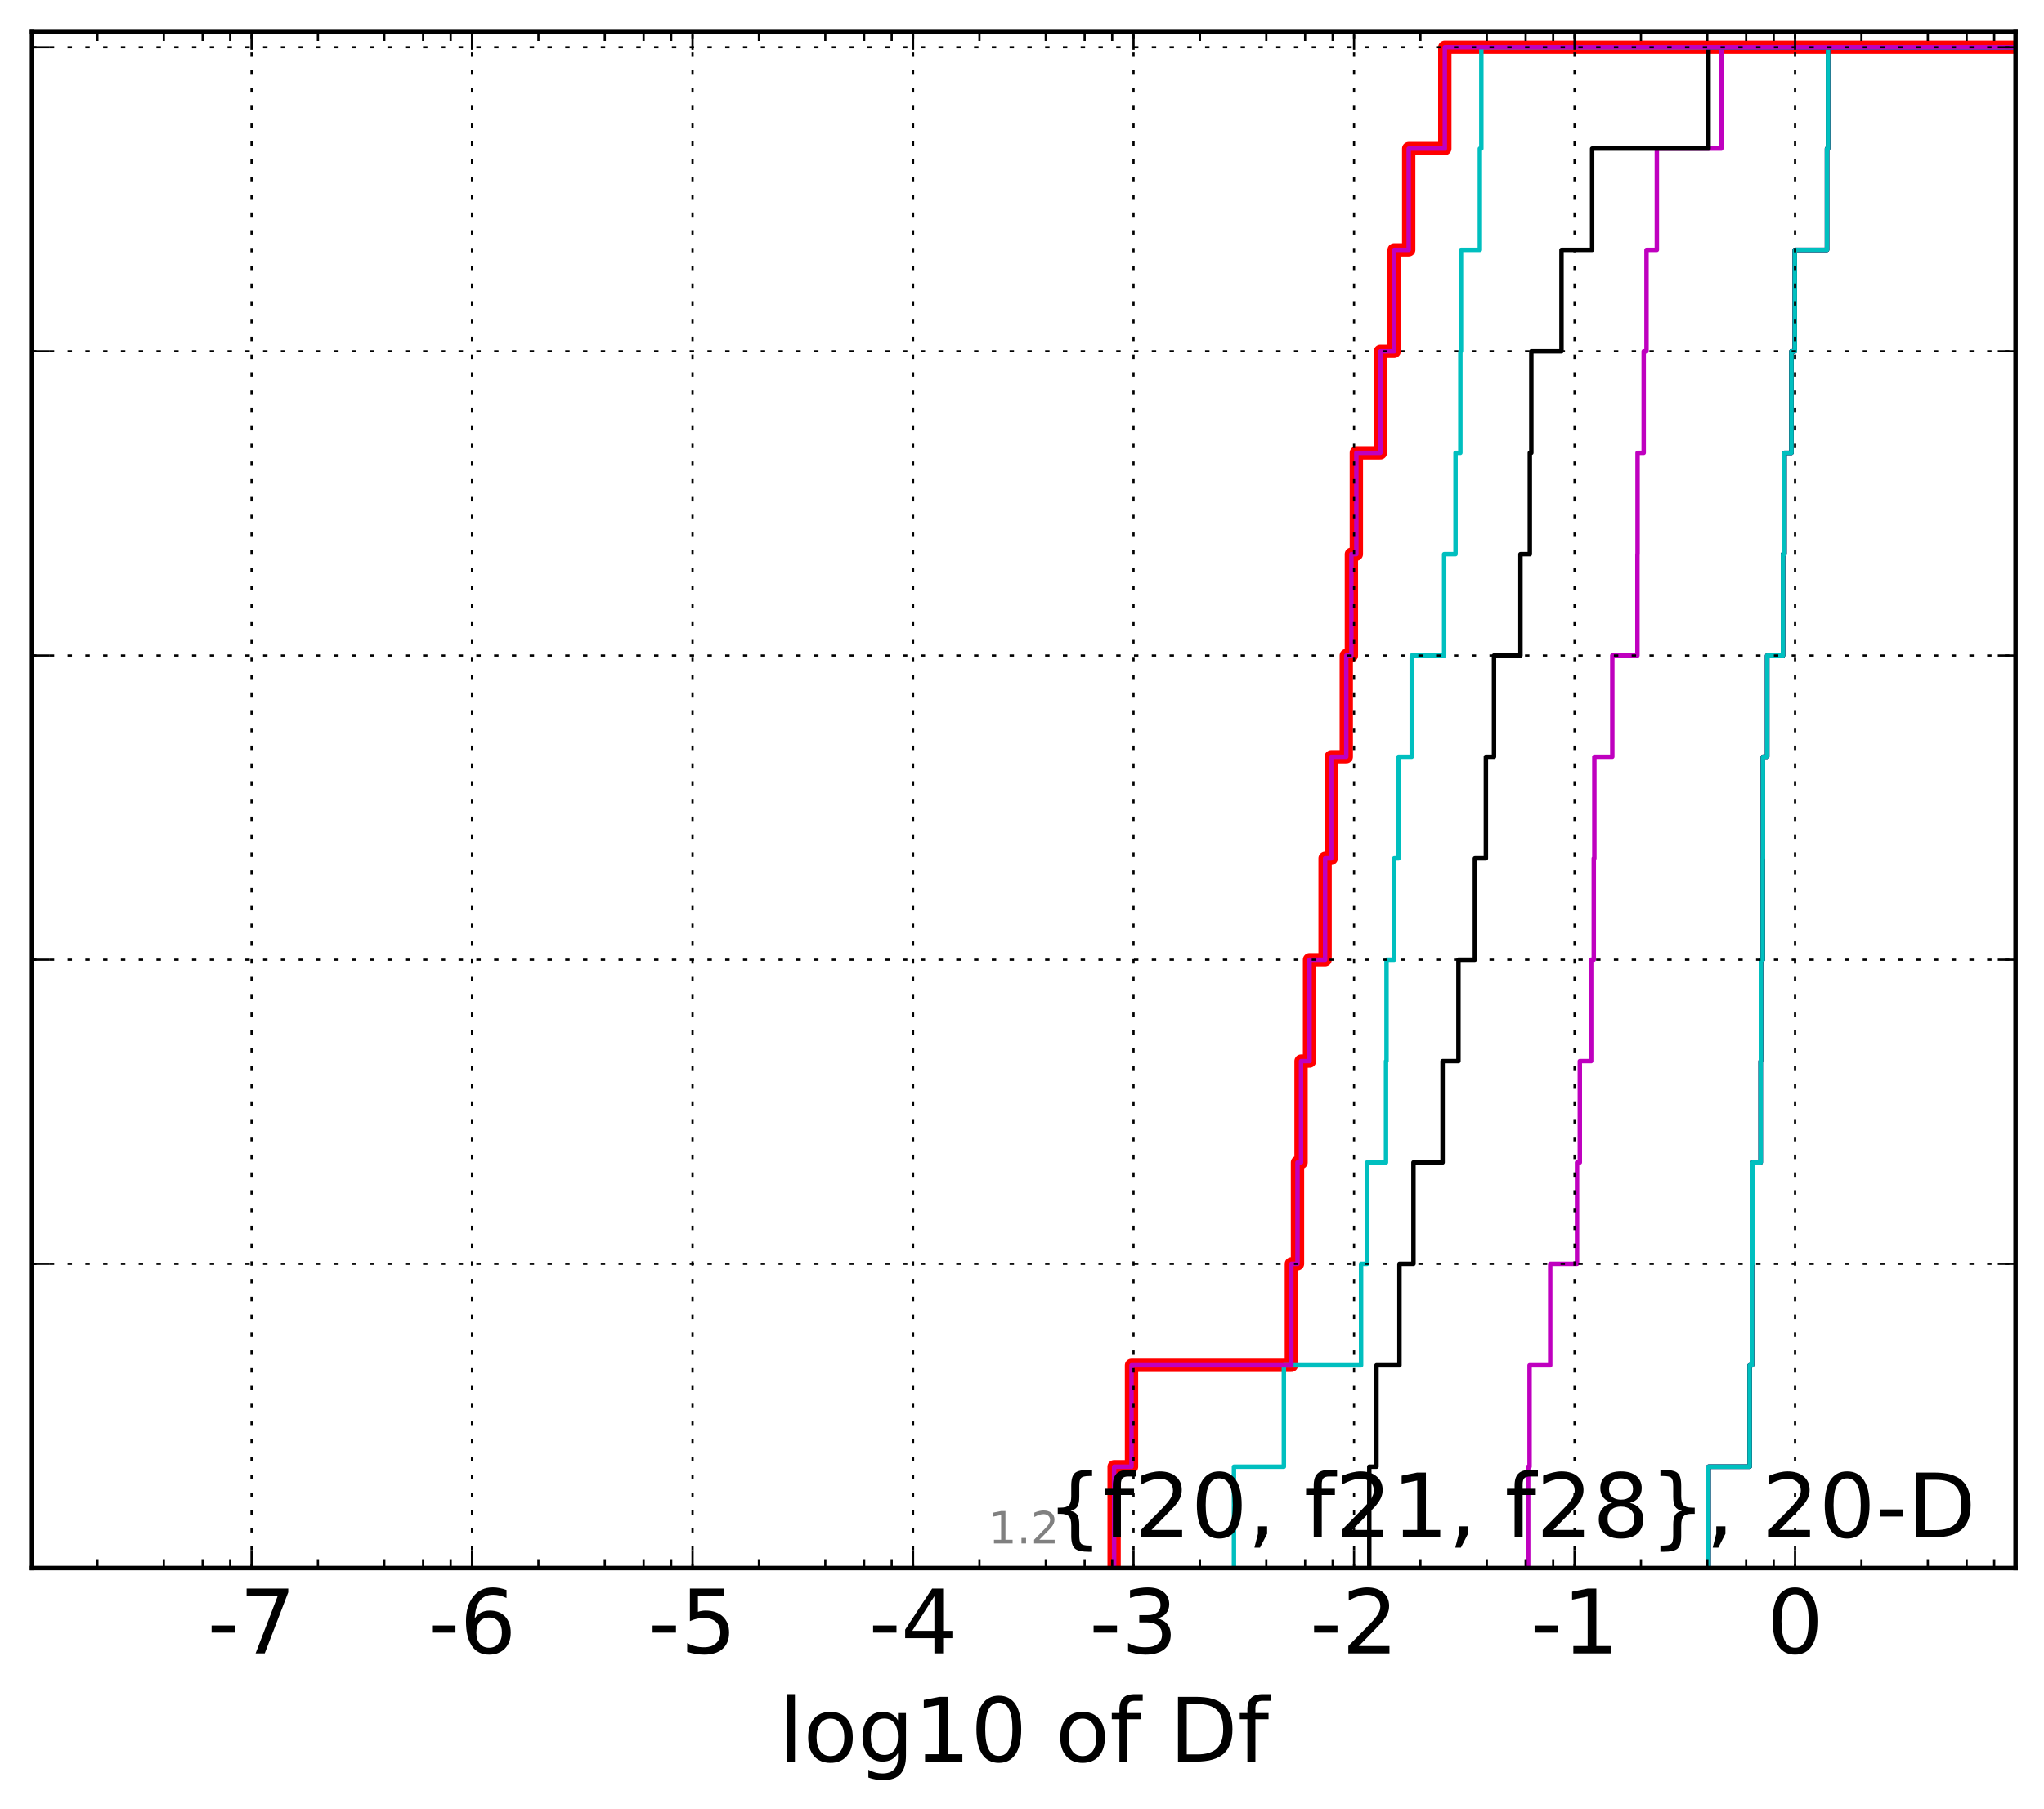 <?xml version="1.0" encoding="utf-8" standalone="no"?>
<!DOCTYPE svg PUBLIC "-//W3C//DTD SVG 1.1//EN"
  "http://www.w3.org/Graphics/SVG/1.1/DTD/svg11.dtd">
<!-- Created with matplotlib (http://matplotlib.org/) -->
<svg height="407pt" version="1.1" viewBox="0 0 460 407" width="460pt" xmlns="http://www.w3.org/2000/svg" xmlns:xlink="http://www.w3.org/1999/xlink">
 <defs>
  <style type="text/css">
*{stroke-linecap:butt;stroke-linejoin:round;stroke-miterlimit:100000;}
  </style>
 </defs>
 <g id="figure_1">
  <g id="patch_1">
   <path d="M 0 407.712 
L 460.8 407.712 
L 460.8 0 
L 0 0 
z
" style="fill:#ffffff;"/>
  </g>
  <g id="axes_1">
   <g id="patch_2">
    <path d="M 7.2 352.8 
L 453.6 352.8 
L 453.6 7.2 
L 7.2 7.2 
z
" style="fill:#ffffff;"/>
   </g>
   <g id="line2d_1">
    <path clip-path="url(#p4620475592)" d="M 250.73 352.8 
L 250.73 329.988 
L 254.644 329.988 
L 254.644 307.176 
L 290.621 307.176 
L 290.621 284.364 
L 292.001 284.364 
L 292.001 261.552 
L 292.799 261.552 
L 292.799 238.741 
L 294.71 238.741 
L 294.71 215.929 
L 298.212 215.929 
L 298.212 193.117 
L 299.582 193.117 
L 299.582 170.305 
L 302.979 170.305 
L 302.979 147.493 
L 304.128 147.493 
L 304.128 124.681 
L 305.245 124.681 
L 305.245 101.869 
L 310.654 101.869 
L 310.654 79.057 
L 313.748 79.057 
L 313.748 56.246 
L 317.026 56.246 
L 317.026 33.434 
L 325.155 33.434 
L 325.155 10.622 
L 325.155 10.622 
L 325.155 10.622 
L 453.6 10.622 
" style="fill:none;stroke:#ff0000;stroke-linecap:square;stroke-width:3.0;"/>
   </g>
   <g id="line2d_2">
    <path clip-path="url(#p4620475592)" d="M 384.493 352.8 
L 384.493 329.988 
L 393.756 329.988 
L 393.756 307.176 
L 394.27 307.176 
L 394.27 284.364 
L 394.431 284.364 
L 394.431 261.552 
L 396.235 261.552 
L 396.235 238.741 
L 396.294 238.741 
L 396.294 215.929 
L 396.701 215.929 
L 396.701 193.117 
L 396.746 193.117 
L 396.746 170.305 
L 397.7 170.305 
L 397.7 147.493 
L 401.259 147.493 
L 401.259 124.681 
L 401.585 124.681 
L 401.585 101.869 
L 403.157 101.869 
L 403.157 79.057 
L 403.916 79.057 
L 403.916 56.246 
L 411.168 56.246 
L 411.168 33.434 
L 411.387 33.434 
L 411.387 10.622 
L 411.387 10.622 
L 411.387 10.622 
L 453.6 10.622 
" style="fill:none;stroke:#00bfbf;stroke-linecap:square;"/>
   </g>
   <g id="line2d_3">
    <path clip-path="url(#p4620475592)" d="M 384.493 352.8 
L 384.493 329.988 
L 393.756 329.988 
L 393.756 307.176 
L 394.27 307.176 
L 394.27 284.364 
L 394.431 284.364 
L 394.431 261.552 
L 396.235 261.552 
L 396.235 238.741 
L 396.294 238.741 
L 396.294 215.929 
L 396.701 215.929 
L 396.701 193.117 
L 396.746 193.117 
L 396.746 170.305 
L 397.7 170.305 
L 397.7 147.493 
L 401.259 147.493 
L 401.259 124.681 
L 401.585 124.681 
L 401.585 101.869 
L 403.157 101.869 
L 403.157 79.057 
L 403.916 79.057 
L 403.916 56.246 
L 411.168 56.246 
L 411.168 33.434 
L 411.387 33.434 
L 411.387 10.622 
L 411.387 10.622 
L 411.387 10.622 
L 453.6 10.622 
" style="fill:none;stroke:#bf00bf;stroke-linecap:square;"/>
   </g>
   <g id="line2d_4">
    <path clip-path="url(#p4620475592)" d="M 384.493 352.8 
L 384.493 329.988 
L 393.756 329.988 
L 393.756 307.176 
L 394.27 307.176 
L 394.27 284.364 
L 394.431 284.364 
L 394.431 261.552 
L 396.235 261.552 
L 396.235 238.741 
L 396.294 238.741 
L 396.294 215.929 
L 396.701 215.929 
L 396.701 193.117 
L 396.746 193.117 
L 396.746 170.305 
L 397.7 170.305 
L 397.7 147.493 
L 401.259 147.493 
L 401.259 124.681 
L 401.585 124.681 
L 401.585 101.869 
L 403.157 101.869 
L 403.157 79.057 
L 403.916 79.057 
L 403.916 56.246 
L 411.168 56.246 
L 411.168 33.434 
L 411.387 33.434 
L 411.387 10.622 
L 411.387 10.622 
L 411.387 10.622 
L 453.6 10.622 
" style="fill:none;stroke:#000000;stroke-linecap:square;"/>
   </g>
   <g id="line2d_5">
    <path clip-path="url(#p4620475592)" d="M 384.493 352.8 
L 384.493 329.988 
L 393.756 329.988 
L 393.756 307.176 
L 394.27 307.176 
L 394.27 284.364 
L 394.431 284.364 
L 394.431 261.552 
L 396.235 261.552 
L 396.235 238.741 
L 396.294 238.741 
L 396.294 215.929 
L 396.701 215.929 
L 396.701 193.117 
L 396.746 193.117 
L 396.746 170.305 
L 397.7 170.305 
L 397.7 147.493 
L 401.259 147.493 
L 401.259 124.681 
L 401.585 124.681 
L 401.585 101.869 
L 403.157 101.869 
L 403.157 79.057 
L 403.916 79.057 
L 403.916 56.246 
L 411.168 56.246 
L 411.168 33.434 
L 411.387 33.434 
L 411.387 10.622 
L 411.387 10.622 
L 411.387 10.622 
L 453.6 10.622 
" style="fill:none;stroke:#00bfbf;stroke-linecap:square;"/>
   </g>
   <g id="line2d_6">
    <path clip-path="url(#p4620475592)" d="M 343.921 352.8 
L 343.921 329.988 
L 344.227 329.988 
L 344.227 307.176 
L 348.877 307.176 
L 348.877 284.364 
L 354.91 284.364 
L 354.91 261.552 
L 355.539 261.552 
L 355.539 238.741 
L 358.092 238.741 
L 358.092 215.929 
L 358.674 215.929 
L 358.674 193.117 
L 358.806 193.117 
L 358.806 170.305 
L 362.846 170.305 
L 362.846 147.493 
L 368.499 147.493 
L 368.499 124.681 
L 368.53 124.681 
L 368.53 101.869 
L 369.908 101.869 
L 369.908 79.057 
L 370.542 79.057 
L 370.542 56.246 
L 372.869 56.246 
L 372.869 33.434 
L 387.373 33.434 
L 387.373 10.622 
L 387.373 10.622 
L 387.373 10.622 
L 453.6 10.622 
" style="fill:none;stroke:#bf00bf;stroke-linecap:square;"/>
   </g>
   <g id="line2d_7">
    <path clip-path="url(#p4620475592)" d="M 308.154 352.8 
L 308.154 329.988 
L 309.777 329.988 
L 309.777 307.176 
L 314.945 307.176 
L 314.945 284.364 
L 318.096 284.364 
L 318.096 261.552 
L 324.654 261.552 
L 324.654 238.741 
L 328.221 238.741 
L 328.221 215.929 
L 331.918 215.929 
L 331.918 193.117 
L 334.395 193.117 
L 334.395 170.305 
L 336.222 170.305 
L 336.222 147.493 
L 342.175 147.493 
L 342.175 124.681 
L 344.285 124.681 
L 344.285 101.869 
L 344.625 101.869 
L 344.625 79.057 
L 351.413 79.057 
L 351.413 56.246 
L 358.306 56.246 
L 358.306 33.434 
L 384.505 33.434 
L 384.505 10.622 
L 384.505 10.622 
L 384.505 10.622 
L 453.6 10.622 
" style="fill:none;stroke:#000000;stroke-linecap:square;"/>
   </g>
   <g id="line2d_8">
    <path clip-path="url(#p4620475592)" d="M 277.699 352.8 
L 277.699 329.988 
L 288.933 329.988 
L 288.933 307.176 
L 306.308 307.176 
L 306.308 284.364 
L 307.668 284.364 
L 307.668 261.552 
L 311.917 261.552 
L 311.917 238.741 
L 312.036 238.741 
L 312.036 215.929 
L 313.765 215.929 
L 313.765 193.117 
L 314.737 193.117 
L 314.737 170.305 
L 317.708 170.305 
L 317.708 147.493 
L 325 147.493 
L 325 124.681 
L 327.566 124.681 
L 327.566 101.869 
L 328.652 101.869 
L 328.652 79.057 
L 328.796 79.057 
L 328.796 56.246 
L 333.034 56.246 
L 333.034 33.434 
L 333.372 33.434 
L 333.372 10.622 
L 333.372 10.622 
L 333.372 10.622 
L 453.6 10.622 
" style="fill:none;stroke:#00bfbf;stroke-linecap:square;"/>
   </g>
   <g id="line2d_9">
    <path clip-path="url(#p4620475592)" d="M 250.73 352.8 
L 250.73 329.988 
L 254.644 329.988 
L 254.644 307.176 
L 290.621 307.176 
L 290.621 284.364 
L 292.001 284.364 
L 292.001 261.552 
L 292.799 261.552 
L 292.799 238.741 
L 294.71 238.741 
L 294.71 215.929 
L 298.213 215.929 
L 298.213 193.117 
L 299.582 193.117 
L 299.582 170.305 
L 302.979 170.305 
L 302.979 147.493 
L 304.128 147.493 
L 304.128 124.681 
L 305.245 124.681 
L 305.245 101.869 
L 310.654 101.869 
L 310.654 79.057 
L 313.748 79.057 
L 313.748 56.246 
L 317.026 56.246 
L 317.026 33.434 
L 325.155 33.434 
L 325.155 10.622 
L 325.155 10.622 
L 325.155 10.622 
L 453.6 10.622 
" style="fill:none;stroke:#bf00bf;stroke-linecap:square;"/>
   </g>
   <g id="patch_3">
    <path d="M 7.2 7.2 
L 453.6 7.2 
" style="fill:none;stroke:#000000;stroke-linecap:square;stroke-linejoin:miter;"/>
   </g>
   <g id="patch_4">
    <path d="M 453.6 352.8 
L 453.6 7.2 
" style="fill:none;stroke:#000000;stroke-linecap:square;stroke-linejoin:miter;"/>
   </g>
   <g id="patch_5">
    <path d="M 7.2 352.8 
L 453.6 352.8 
" style="fill:none;stroke:#000000;stroke-linecap:square;stroke-linejoin:miter;"/>
   </g>
   <g id="patch_6">
    <path d="M 7.2 352.8 
L 7.2 7.2 
" style="fill:none;stroke:#000000;stroke-linecap:square;stroke-linejoin:miter;"/>
   </g>
   <g id="matplotlib.axis_1">
    <g id="xtick_1">
     <g id="line2d_10">
      <path clip-path="url(#p4620475592)" d="M 56.609 352.8 
L 56.609 7.2 
" style="fill:none;stroke:#000000;stroke-dasharray:1,3;stroke-dashoffset:0.0;stroke-width:0.5;"/>
     </g>
     <g id="line2d_11">
      <defs>
       <path d="M 0 0 
L 0 -4 
" id="m2e66664ee5" style="stroke:#000000;stroke-width:0.5;"/>
      </defs>
      <g>
       <use style="stroke:#000000;stroke-width:0.5;" x="56.609" xlink:href="#m2e66664ee5" y="352.8"/>
      </g>
     </g>
     <g id="line2d_12">
      <defs>
       <path d="M 0 0 
L 0 4 
" id="ma16403bd27" style="stroke:#000000;stroke-width:0.5;"/>
      </defs>
      <g>
       <use style="stroke:#000000;stroke-width:0.5;" x="56.609" xlink:href="#ma16403bd27" y="7.2"/>
      </g>
     </g>
     <g id="text_1">
      <!-- -7 -->
      <defs>
       <path d="M 4.891 31.391 
L 31.203 31.391 
L 31.203 23.391 
L 4.891 23.391 
z
" id="BitstreamVeraSans-Roman-2d"/>
       <path d="M 8.203 72.906 
L 55.078 72.906 
L 55.078 68.703 
L 28.609 0 
L 18.312 0 
L 43.219 64.594 
L 8.203 64.594 
z
" id="BitstreamVeraSans-Roman-37"/>
      </defs>
      <g transform="translate(46.639 371.997)scale(0.2 -0.2)">
       <use xlink:href="#BitstreamVeraSans-Roman-2d"/>
       <use x="36.084" xlink:href="#BitstreamVeraSans-Roman-37"/>
      </g>
     </g>
    </g>
    <g id="xtick_2">
     <g id="line2d_13">
      <path clip-path="url(#p4620475592)" d="M 106.233 352.8 
L 106.233 7.2 
" style="fill:none;stroke:#000000;stroke-dasharray:1,3;stroke-dashoffset:0.0;stroke-width:0.5;"/>
     </g>
     <g id="line2d_14">
      <g>
       <use style="stroke:#000000;stroke-width:0.5;" x="106.233" xlink:href="#m2e66664ee5" y="352.8"/>
      </g>
     </g>
     <g id="line2d_15">
      <g>
       <use style="stroke:#000000;stroke-width:0.5;" x="106.233" xlink:href="#ma16403bd27" y="7.2"/>
      </g>
     </g>
     <g id="text_2">
      <!-- -6 -->
      <defs>
       <path d="M 33.016 40.375 
Q 26.375 40.375 22.484 35.828 
Q 18.609 31.297 18.609 23.391 
Q 18.609 15.531 22.484 10.953 
Q 26.375 6.391 33.016 6.391 
Q 39.656 6.391 43.531 10.953 
Q 47.406 15.531 47.406 23.391 
Q 47.406 31.297 43.531 35.828 
Q 39.656 40.375 33.016 40.375 
M 52.594 71.297 
L 52.594 62.312 
Q 48.875 64.062 45.094 64.984 
Q 41.312 65.922 37.594 65.922 
Q 27.828 65.922 22.672 59.328 
Q 17.531 52.734 16.797 39.406 
Q 19.672 43.656 24.016 45.922 
Q 28.375 48.188 33.594 48.188 
Q 44.578 48.188 50.953 41.516 
Q 57.328 34.859 57.328 23.391 
Q 57.328 12.156 50.688 5.359 
Q 44.047 -1.422 33.016 -1.422 
Q 20.359 -1.422 13.672 8.266 
Q 6.984 17.969 6.984 36.375 
Q 6.984 53.656 15.188 63.938 
Q 23.391 74.219 37.203 74.219 
Q 40.922 74.219 44.703 73.484 
Q 48.484 72.75 52.594 71.297 
" id="BitstreamVeraSans-Roman-36"/>
      </defs>
      <g transform="translate(96.263 371.997)scale(0.2 -0.2)">
       <use xlink:href="#BitstreamVeraSans-Roman-2d"/>
       <use x="36.084" xlink:href="#BitstreamVeraSans-Roman-36"/>
      </g>
     </g>
    </g>
    <g id="xtick_3">
     <g id="line2d_16">
      <path clip-path="url(#p4620475592)" d="M 155.857 352.8 
L 155.857 7.2 
" style="fill:none;stroke:#000000;stroke-dasharray:1,3;stroke-dashoffset:0.0;stroke-width:0.5;"/>
     </g>
     <g id="line2d_17">
      <g>
       <use style="stroke:#000000;stroke-width:0.5;" x="155.857" xlink:href="#m2e66664ee5" y="352.8"/>
      </g>
     </g>
     <g id="line2d_18">
      <g>
       <use style="stroke:#000000;stroke-width:0.5;" x="155.857" xlink:href="#ma16403bd27" y="7.2"/>
      </g>
     </g>
     <g id="text_3">
      <!-- -5 -->
      <defs>
       <path d="M 10.797 72.906 
L 49.516 72.906 
L 49.516 64.594 
L 19.828 64.594 
L 19.828 46.734 
Q 21.969 47.469 24.109 47.828 
Q 26.266 48.188 28.422 48.188 
Q 40.625 48.188 47.75 41.5 
Q 54.891 34.812 54.891 23.391 
Q 54.891 11.625 47.562 5.094 
Q 40.234 -1.422 26.906 -1.422 
Q 22.312 -1.422 17.547 -0.641 
Q 12.797 0.141 7.719 1.703 
L 7.719 11.625 
Q 12.109 9.234 16.797 8.062 
Q 21.484 6.891 26.703 6.891 
Q 35.156 6.891 40.078 11.328 
Q 45.016 15.766 45.016 23.391 
Q 45.016 31 40.078 35.438 
Q 35.156 39.891 26.703 39.891 
Q 22.75 39.891 18.812 39.016 
Q 14.891 38.141 10.797 36.281 
z
" id="BitstreamVeraSans-Roman-35"/>
      </defs>
      <g transform="translate(145.887 371.997)scale(0.2 -0.2)">
       <use xlink:href="#BitstreamVeraSans-Roman-2d"/>
       <use x="36.084" xlink:href="#BitstreamVeraSans-Roman-35"/>
      </g>
     </g>
    </g>
    <g id="xtick_4">
     <g id="line2d_19">
      <path clip-path="url(#p4620475592)" d="M 205.481 352.8 
L 205.481 7.2 
" style="fill:none;stroke:#000000;stroke-dasharray:1,3;stroke-dashoffset:0.0;stroke-width:0.5;"/>
     </g>
     <g id="line2d_20">
      <g>
       <use style="stroke:#000000;stroke-width:0.5;" x="205.481" xlink:href="#m2e66664ee5" y="352.8"/>
      </g>
     </g>
     <g id="line2d_21">
      <g>
       <use style="stroke:#000000;stroke-width:0.5;" x="205.481" xlink:href="#ma16403bd27" y="7.2"/>
      </g>
     </g>
     <g id="text_4">
      <!-- -4 -->
      <defs>
       <path d="M 37.797 64.312 
L 12.891 25.391 
L 37.797 25.391 
z
M 35.203 72.906 
L 47.609 72.906 
L 47.609 25.391 
L 58.016 25.391 
L 58.016 17.188 
L 47.609 17.188 
L 47.609 0 
L 37.797 0 
L 37.797 17.188 
L 4.891 17.188 
L 4.891 26.703 
z
" id="BitstreamVeraSans-Roman-34"/>
      </defs>
      <g transform="translate(195.511 371.997)scale(0.2 -0.2)">
       <use xlink:href="#BitstreamVeraSans-Roman-2d"/>
       <use x="36.084" xlink:href="#BitstreamVeraSans-Roman-34"/>
      </g>
     </g>
    </g>
    <g id="xtick_5">
     <g id="line2d_22">
      <path clip-path="url(#p4620475592)" d="M 255.105 352.8 
L 255.105 7.2 
" style="fill:none;stroke:#000000;stroke-dasharray:1,3;stroke-dashoffset:0.0;stroke-width:0.5;"/>
     </g>
     <g id="line2d_23">
      <g>
       <use style="stroke:#000000;stroke-width:0.5;" x="255.105" xlink:href="#m2e66664ee5" y="352.8"/>
      </g>
     </g>
     <g id="line2d_24">
      <g>
       <use style="stroke:#000000;stroke-width:0.5;" x="255.105" xlink:href="#ma16403bd27" y="7.2"/>
      </g>
     </g>
     <g id="text_5">
      <!-- -3 -->
      <defs>
       <path d="M 40.578 39.312 
Q 47.656 37.797 51.625 33 
Q 55.609 28.219 55.609 21.188 
Q 55.609 10.406 48.188 4.484 
Q 40.766 -1.422 27.094 -1.422 
Q 22.516 -1.422 17.656 -0.516 
Q 12.797 0.391 7.625 2.203 
L 7.625 11.719 
Q 11.719 9.328 16.594 8.109 
Q 21.484 6.891 26.812 6.891 
Q 36.078 6.891 40.938 10.547 
Q 45.797 14.203 45.797 21.188 
Q 45.797 27.641 41.281 31.266 
Q 36.766 34.906 28.719 34.906 
L 20.219 34.906 
L 20.219 43.016 
L 29.109 43.016 
Q 36.375 43.016 40.234 45.922 
Q 44.094 48.828 44.094 54.297 
Q 44.094 59.906 40.109 62.906 
Q 36.141 65.922 28.719 65.922 
Q 24.656 65.922 20.016 65.031 
Q 15.375 64.156 9.812 62.312 
L 9.812 71.094 
Q 15.438 72.656 20.344 73.438 
Q 25.25 74.219 29.594 74.219 
Q 40.828 74.219 47.359 69.109 
Q 53.906 64.016 53.906 55.328 
Q 53.906 49.266 50.438 45.094 
Q 46.969 40.922 40.578 39.312 
" id="BitstreamVeraSans-Roman-33"/>
      </defs>
      <g transform="translate(245.134 371.997)scale(0.2 -0.2)">
       <use xlink:href="#BitstreamVeraSans-Roman-2d"/>
       <use x="36.084" xlink:href="#BitstreamVeraSans-Roman-33"/>
      </g>
     </g>
    </g>
    <g id="xtick_6">
     <g id="line2d_25">
      <path clip-path="url(#p4620475592)" d="M 304.729 352.8 
L 304.729 7.2 
" style="fill:none;stroke:#000000;stroke-dasharray:1,3;stroke-dashoffset:0.0;stroke-width:0.5;"/>
     </g>
     <g id="line2d_26">
      <g>
       <use style="stroke:#000000;stroke-width:0.5;" x="304.729" xlink:href="#m2e66664ee5" y="352.8"/>
      </g>
     </g>
     <g id="line2d_27">
      <g>
       <use style="stroke:#000000;stroke-width:0.5;" x="304.729" xlink:href="#ma16403bd27" y="7.2"/>
      </g>
     </g>
     <g id="text_6">
      <!-- -2 -->
      <defs>
       <path d="M 19.188 8.297 
L 53.609 8.297 
L 53.609 0 
L 7.328 0 
L 7.328 8.297 
Q 12.938 14.109 22.625 23.891 
Q 32.328 33.688 34.812 36.531 
Q 39.547 41.844 41.422 45.531 
Q 43.312 49.219 43.312 52.781 
Q 43.312 58.594 39.234 62.25 
Q 35.156 65.922 28.609 65.922 
Q 23.969 65.922 18.812 64.312 
Q 13.672 62.703 7.812 59.422 
L 7.812 69.391 
Q 13.766 71.781 18.938 73 
Q 24.125 74.219 28.422 74.219 
Q 39.75 74.219 46.484 68.547 
Q 53.219 62.891 53.219 53.422 
Q 53.219 48.922 51.531 44.891 
Q 49.859 40.875 45.406 35.406 
Q 44.188 33.984 37.641 27.219 
Q 31.109 20.453 19.188 8.297 
" id="BitstreamVeraSans-Roman-32"/>
      </defs>
      <g transform="translate(294.758 371.997)scale(0.2 -0.2)">
       <use xlink:href="#BitstreamVeraSans-Roman-2d"/>
       <use x="36.084" xlink:href="#BitstreamVeraSans-Roman-32"/>
      </g>
     </g>
    </g>
    <g id="xtick_7">
     <g id="line2d_28">
      <path clip-path="url(#p4620475592)" d="M 354.352 352.8 
L 354.352 7.2 
" style="fill:none;stroke:#000000;stroke-dasharray:1,3;stroke-dashoffset:0.0;stroke-width:0.5;"/>
     </g>
     <g id="line2d_29">
      <g>
       <use style="stroke:#000000;stroke-width:0.5;" x="354.352" xlink:href="#m2e66664ee5" y="352.8"/>
      </g>
     </g>
     <g id="line2d_30">
      <g>
       <use style="stroke:#000000;stroke-width:0.5;" x="354.352" xlink:href="#ma16403bd27" y="7.2"/>
      </g>
     </g>
     <g id="text_7">
      <!-- -1 -->
      <defs>
       <path d="M 12.406 8.297 
L 28.516 8.297 
L 28.516 63.922 
L 10.984 60.406 
L 10.984 69.391 
L 28.422 72.906 
L 38.281 72.906 
L 38.281 8.297 
L 54.391 8.297 
L 54.391 0 
L 12.406 0 
z
" id="BitstreamVeraSans-Roman-31"/>
      </defs>
      <g transform="translate(344.382 371.997)scale(0.2 -0.2)">
       <use xlink:href="#BitstreamVeraSans-Roman-2d"/>
       <use x="36.084" xlink:href="#BitstreamVeraSans-Roman-31"/>
      </g>
     </g>
    </g>
    <g id="xtick_8">
     <g id="line2d_31">
      <path clip-path="url(#p4620475592)" d="M 403.976 352.8 
L 403.976 7.2 
" style="fill:none;stroke:#000000;stroke-dasharray:1,3;stroke-dashoffset:0.0;stroke-width:0.5;"/>
     </g>
     <g id="line2d_32">
      <g>
       <use style="stroke:#000000;stroke-width:0.5;" x="403.976" xlink:href="#m2e66664ee5" y="352.8"/>
      </g>
     </g>
     <g id="line2d_33">
      <g>
       <use style="stroke:#000000;stroke-width:0.5;" x="403.976" xlink:href="#ma16403bd27" y="7.2"/>
      </g>
     </g>
     <g id="text_8">
      <!-- 0 -->
      <defs>
       <path d="M 31.781 66.406 
Q 24.172 66.406 20.328 58.906 
Q 16.5 51.422 16.5 36.375 
Q 16.5 21.391 20.328 13.891 
Q 24.172 6.391 31.781 6.391 
Q 39.453 6.391 43.281 13.891 
Q 47.125 21.391 47.125 36.375 
Q 47.125 51.422 43.281 58.906 
Q 39.453 66.406 31.781 66.406 
M 31.781 74.219 
Q 44.047 74.219 50.516 64.516 
Q 56.984 54.828 56.984 36.375 
Q 56.984 17.969 50.516 8.266 
Q 44.047 -1.422 31.781 -1.422 
Q 19.531 -1.422 13.062 8.266 
Q 6.594 17.969 6.594 36.375 
Q 6.594 54.828 13.062 64.516 
Q 19.531 74.219 31.781 74.219 
" id="BitstreamVeraSans-Roman-30"/>
      </defs>
      <g transform="translate(397.614 371.997)scale(0.2 -0.2)">
       <use xlink:href="#BitstreamVeraSans-Roman-30"/>
      </g>
     </g>
    </g>
    <g id="xtick_9">
     <g id="line2d_34">
      <path clip-path="url(#p4620475592)" d="M 453.6 352.8 
L 453.6 7.2 
" style="fill:none;stroke:#000000;stroke-dasharray:1,3;stroke-dashoffset:0.0;stroke-width:0.5;"/>
     </g>
     <g id="line2d_35">
      <g>
       <use style="stroke:#000000;stroke-width:0.5;" x="453.6" xlink:href="#m2e66664ee5" y="352.8"/>
      </g>
     </g>
     <g id="line2d_36">
      <g>
       <use style="stroke:#000000;stroke-width:0.5;" x="453.6" xlink:href="#ma16403bd27" y="7.2"/>
      </g>
     </g>
    </g>
    <g id="xtick_10">
     <g id="line2d_37">
      <defs>
       <path d="M 0 0 
L 0 -2 
" id="m2a1c0a025d" style="stroke:#000000;stroke-width:0.5;"/>
      </defs>
      <g>
       <use style="stroke:#000000;stroke-width:0.5;" x="21.924" xlink:href="#m2a1c0a025d" y="352.8"/>
      </g>
     </g>
     <g id="line2d_38">
      <defs>
       <path d="M 0 0 
L 0 2 
" id="mb92d86000f" style="stroke:#000000;stroke-width:0.5;"/>
      </defs>
      <g>
       <use style="stroke:#000000;stroke-width:0.5;" x="21.924" xlink:href="#mb92d86000f" y="7.2"/>
      </g>
     </g>
    </g>
    <g id="xtick_11">
     <g id="line2d_39">
      <g>
       <use style="stroke:#000000;stroke-width:0.5;" x="36.862" xlink:href="#m2a1c0a025d" y="352.8"/>
      </g>
     </g>
     <g id="line2d_40">
      <g>
       <use style="stroke:#000000;stroke-width:0.5;" x="36.862" xlink:href="#mb92d86000f" y="7.2"/>
      </g>
     </g>
    </g>
    <g id="xtick_12">
     <g id="line2d_41">
      <g>
       <use style="stroke:#000000;stroke-width:0.5;" x="45.6" xlink:href="#m2a1c0a025d" y="352.8"/>
      </g>
     </g>
     <g id="line2d_42">
      <g>
       <use style="stroke:#000000;stroke-width:0.5;" x="45.6" xlink:href="#mb92d86000f" y="7.2"/>
      </g>
     </g>
    </g>
    <g id="xtick_13">
     <g id="line2d_43">
      <g>
       <use style="stroke:#000000;stroke-width:0.5;" x="51.8" xlink:href="#m2a1c0a025d" y="352.8"/>
      </g>
     </g>
     <g id="line2d_44">
      <g>
       <use style="stroke:#000000;stroke-width:0.5;" x="51.8" xlink:href="#mb92d86000f" y="7.2"/>
      </g>
     </g>
    </g>
    <g id="xtick_14">
     <g id="line2d_45">
      <g>
       <use style="stroke:#000000;stroke-width:0.5;" x="71.548" xlink:href="#m2a1c0a025d" y="352.8"/>
      </g>
     </g>
     <g id="line2d_46">
      <g>
       <use style="stroke:#000000;stroke-width:0.5;" x="71.548" xlink:href="#mb92d86000f" y="7.2"/>
      </g>
     </g>
    </g>
    <g id="xtick_15">
     <g id="line2d_47">
      <g>
       <use style="stroke:#000000;stroke-width:0.5;" x="86.486" xlink:href="#m2a1c0a025d" y="352.8"/>
      </g>
     </g>
     <g id="line2d_48">
      <g>
       <use style="stroke:#000000;stroke-width:0.5;" x="86.486" xlink:href="#mb92d86000f" y="7.2"/>
      </g>
     </g>
    </g>
    <g id="xtick_16">
     <g id="line2d_49">
      <g>
       <use style="stroke:#000000;stroke-width:0.5;" x="95.224" xlink:href="#m2a1c0a025d" y="352.8"/>
      </g>
     </g>
     <g id="line2d_50">
      <g>
       <use style="stroke:#000000;stroke-width:0.5;" x="95.224" xlink:href="#mb92d86000f" y="7.2"/>
      </g>
     </g>
    </g>
    <g id="xtick_17">
     <g id="line2d_51">
      <g>
       <use style="stroke:#000000;stroke-width:0.5;" x="101.424" xlink:href="#m2a1c0a025d" y="352.8"/>
      </g>
     </g>
     <g id="line2d_52">
      <g>
       <use style="stroke:#000000;stroke-width:0.5;" x="101.424" xlink:href="#mb92d86000f" y="7.2"/>
      </g>
     </g>
    </g>
    <g id="xtick_18">
     <g id="line2d_53">
      <g>
       <use style="stroke:#000000;stroke-width:0.5;" x="121.171" xlink:href="#m2a1c0a025d" y="352.8"/>
      </g>
     </g>
     <g id="line2d_54">
      <g>
       <use style="stroke:#000000;stroke-width:0.5;" x="121.171" xlink:href="#mb92d86000f" y="7.2"/>
      </g>
     </g>
    </g>
    <g id="xtick_19">
     <g id="line2d_55">
      <g>
       <use style="stroke:#000000;stroke-width:0.5;" x="136.11" xlink:href="#m2a1c0a025d" y="352.8"/>
      </g>
     </g>
     <g id="line2d_56">
      <g>
       <use style="stroke:#000000;stroke-width:0.5;" x="136.11" xlink:href="#mb92d86000f" y="7.2"/>
      </g>
     </g>
    </g>
    <g id="xtick_20">
     <g id="line2d_57">
      <g>
       <use style="stroke:#000000;stroke-width:0.5;" x="144.848" xlink:href="#m2a1c0a025d" y="352.8"/>
      </g>
     </g>
     <g id="line2d_58">
      <g>
       <use style="stroke:#000000;stroke-width:0.5;" x="144.848" xlink:href="#mb92d86000f" y="7.2"/>
      </g>
     </g>
    </g>
    <g id="xtick_21">
     <g id="line2d_59">
      <g>
       <use style="stroke:#000000;stroke-width:0.5;" x="151.048" xlink:href="#m2a1c0a025d" y="352.8"/>
      </g>
     </g>
     <g id="line2d_60">
      <g>
       <use style="stroke:#000000;stroke-width:0.5;" x="151.048" xlink:href="#mb92d86000f" y="7.2"/>
      </g>
     </g>
    </g>
    <g id="xtick_22">
     <g id="line2d_61">
      <g>
       <use style="stroke:#000000;stroke-width:0.5;" x="170.795" xlink:href="#m2a1c0a025d" y="352.8"/>
      </g>
     </g>
     <g id="line2d_62">
      <g>
       <use style="stroke:#000000;stroke-width:0.5;" x="170.795" xlink:href="#mb92d86000f" y="7.2"/>
      </g>
     </g>
    </g>
    <g id="xtick_23">
     <g id="line2d_63">
      <g>
       <use style="stroke:#000000;stroke-width:0.5;" x="185.734" xlink:href="#m2a1c0a025d" y="352.8"/>
      </g>
     </g>
     <g id="line2d_64">
      <g>
       <use style="stroke:#000000;stroke-width:0.5;" x="185.734" xlink:href="#mb92d86000f" y="7.2"/>
      </g>
     </g>
    </g>
    <g id="xtick_24">
     <g id="line2d_65">
      <g>
       <use style="stroke:#000000;stroke-width:0.5;" x="194.472" xlink:href="#m2a1c0a025d" y="352.8"/>
      </g>
     </g>
     <g id="line2d_66">
      <g>
       <use style="stroke:#000000;stroke-width:0.5;" x="194.472" xlink:href="#mb92d86000f" y="7.2"/>
      </g>
     </g>
    </g>
    <g id="xtick_25">
     <g id="line2d_67">
      <g>
       <use style="stroke:#000000;stroke-width:0.5;" x="200.672" xlink:href="#m2a1c0a025d" y="352.8"/>
      </g>
     </g>
     <g id="line2d_68">
      <g>
       <use style="stroke:#000000;stroke-width:0.5;" x="200.672" xlink:href="#mb92d86000f" y="7.2"/>
      </g>
     </g>
    </g>
    <g id="xtick_26">
     <g id="line2d_69">
      <g>
       <use style="stroke:#000000;stroke-width:0.5;" x="220.419" xlink:href="#m2a1c0a025d" y="352.8"/>
      </g>
     </g>
     <g id="line2d_70">
      <g>
       <use style="stroke:#000000;stroke-width:0.5;" x="220.419" xlink:href="#mb92d86000f" y="7.2"/>
      </g>
     </g>
    </g>
    <g id="xtick_27">
     <g id="line2d_71">
      <g>
       <use style="stroke:#000000;stroke-width:0.5;" x="235.357" xlink:href="#m2a1c0a025d" y="352.8"/>
      </g>
     </g>
     <g id="line2d_72">
      <g>
       <use style="stroke:#000000;stroke-width:0.5;" x="235.357" xlink:href="#mb92d86000f" y="7.2"/>
      </g>
     </g>
    </g>
    <g id="xtick_28">
     <g id="line2d_73">
      <g>
       <use style="stroke:#000000;stroke-width:0.5;" x="244.096" xlink:href="#m2a1c0a025d" y="352.8"/>
      </g>
     </g>
     <g id="line2d_74">
      <g>
       <use style="stroke:#000000;stroke-width:0.5;" x="244.096" xlink:href="#mb92d86000f" y="7.2"/>
      </g>
     </g>
    </g>
    <g id="xtick_29">
     <g id="line2d_75">
      <g>
       <use style="stroke:#000000;stroke-width:0.5;" x="250.296" xlink:href="#m2a1c0a025d" y="352.8"/>
      </g>
     </g>
     <g id="line2d_76">
      <g>
       <use style="stroke:#000000;stroke-width:0.5;" x="250.296" xlink:href="#mb92d86000f" y="7.2"/>
      </g>
     </g>
    </g>
    <g id="xtick_30">
     <g id="line2d_77">
      <g>
       <use style="stroke:#000000;stroke-width:0.5;" x="270.043" xlink:href="#m2a1c0a025d" y="352.8"/>
      </g>
     </g>
     <g id="line2d_78">
      <g>
       <use style="stroke:#000000;stroke-width:0.5;" x="270.043" xlink:href="#mb92d86000f" y="7.2"/>
      </g>
     </g>
    </g>
    <g id="xtick_31">
     <g id="line2d_79">
      <g>
       <use style="stroke:#000000;stroke-width:0.5;" x="284.981" xlink:href="#m2a1c0a025d" y="352.8"/>
      </g>
     </g>
     <g id="line2d_80">
      <g>
       <use style="stroke:#000000;stroke-width:0.5;" x="284.981" xlink:href="#mb92d86000f" y="7.2"/>
      </g>
     </g>
    </g>
    <g id="xtick_32">
     <g id="line2d_81">
      <g>
       <use style="stroke:#000000;stroke-width:0.5;" x="293.72" xlink:href="#m2a1c0a025d" y="352.8"/>
      </g>
     </g>
     <g id="line2d_82">
      <g>
       <use style="stroke:#000000;stroke-width:0.5;" x="293.72" xlink:href="#mb92d86000f" y="7.2"/>
      </g>
     </g>
    </g>
    <g id="xtick_33">
     <g id="line2d_83">
      <g>
       <use style="stroke:#000000;stroke-width:0.5;" x="299.919" xlink:href="#m2a1c0a025d" y="352.8"/>
      </g>
     </g>
     <g id="line2d_84">
      <g>
       <use style="stroke:#000000;stroke-width:0.5;" x="299.919" xlink:href="#mb92d86000f" y="7.2"/>
      </g>
     </g>
    </g>
    <g id="xtick_34">
     <g id="line2d_85">
      <g>
       <use style="stroke:#000000;stroke-width:0.5;" x="319.667" xlink:href="#m2a1c0a025d" y="352.8"/>
      </g>
     </g>
     <g id="line2d_86">
      <g>
       <use style="stroke:#000000;stroke-width:0.5;" x="319.667" xlink:href="#mb92d86000f" y="7.2"/>
      </g>
     </g>
    </g>
    <g id="xtick_35">
     <g id="line2d_87">
      <g>
       <use style="stroke:#000000;stroke-width:0.5;" x="334.605" xlink:href="#m2a1c0a025d" y="352.8"/>
      </g>
     </g>
     <g id="line2d_88">
      <g>
       <use style="stroke:#000000;stroke-width:0.5;" x="334.605" xlink:href="#mb92d86000f" y="7.2"/>
      </g>
     </g>
    </g>
    <g id="xtick_36">
     <g id="line2d_89">
      <g>
       <use style="stroke:#000000;stroke-width:0.5;" x="343.343" xlink:href="#m2a1c0a025d" y="352.8"/>
      </g>
     </g>
     <g id="line2d_90">
      <g>
       <use style="stroke:#000000;stroke-width:0.5;" x="343.343" xlink:href="#mb92d86000f" y="7.2"/>
      </g>
     </g>
    </g>
    <g id="xtick_37">
     <g id="line2d_91">
      <g>
       <use style="stroke:#000000;stroke-width:0.5;" x="349.543" xlink:href="#m2a1c0a025d" y="352.8"/>
      </g>
     </g>
     <g id="line2d_92">
      <g>
       <use style="stroke:#000000;stroke-width:0.5;" x="349.543" xlink:href="#mb92d86000f" y="7.2"/>
      </g>
     </g>
    </g>
    <g id="xtick_38">
     <g id="line2d_93">
      <g>
       <use style="stroke:#000000;stroke-width:0.5;" x="369.291" xlink:href="#m2a1c0a025d" y="352.8"/>
      </g>
     </g>
     <g id="line2d_94">
      <g>
       <use style="stroke:#000000;stroke-width:0.5;" x="369.291" xlink:href="#mb92d86000f" y="7.2"/>
      </g>
     </g>
    </g>
    <g id="xtick_39">
     <g id="line2d_95">
      <g>
       <use style="stroke:#000000;stroke-width:0.5;" x="384.229" xlink:href="#m2a1c0a025d" y="352.8"/>
      </g>
     </g>
     <g id="line2d_96">
      <g>
       <use style="stroke:#000000;stroke-width:0.5;" x="384.229" xlink:href="#mb92d86000f" y="7.2"/>
      </g>
     </g>
    </g>
    <g id="xtick_40">
     <g id="line2d_97">
      <g>
       <use style="stroke:#000000;stroke-width:0.5;" x="392.967" xlink:href="#m2a1c0a025d" y="352.8"/>
      </g>
     </g>
     <g id="line2d_98">
      <g>
       <use style="stroke:#000000;stroke-width:0.5;" x="392.967" xlink:href="#mb92d86000f" y="7.2"/>
      </g>
     </g>
    </g>
    <g id="xtick_41">
     <g id="line2d_99">
      <g>
       <use style="stroke:#000000;stroke-width:0.5;" x="399.167" xlink:href="#m2a1c0a025d" y="352.8"/>
      </g>
     </g>
     <g id="line2d_100">
      <g>
       <use style="stroke:#000000;stroke-width:0.5;" x="399.167" xlink:href="#mb92d86000f" y="7.2"/>
      </g>
     </g>
    </g>
    <g id="xtick_42">
     <g id="line2d_101">
      <g>
       <use style="stroke:#000000;stroke-width:0.5;" x="418.914" xlink:href="#m2a1c0a025d" y="352.8"/>
      </g>
     </g>
     <g id="line2d_102">
      <g>
       <use style="stroke:#000000;stroke-width:0.5;" x="418.914" xlink:href="#mb92d86000f" y="7.2"/>
      </g>
     </g>
    </g>
    <g id="xtick_43">
     <g id="line2d_103">
      <g>
       <use style="stroke:#000000;stroke-width:0.5;" x="433.853" xlink:href="#m2a1c0a025d" y="352.8"/>
      </g>
     </g>
     <g id="line2d_104">
      <g>
       <use style="stroke:#000000;stroke-width:0.5;" x="433.853" xlink:href="#mb92d86000f" y="7.2"/>
      </g>
     </g>
    </g>
    <g id="xtick_44">
     <g id="line2d_105">
      <g>
       <use style="stroke:#000000;stroke-width:0.5;" x="442.591" xlink:href="#m2a1c0a025d" y="352.8"/>
      </g>
     </g>
     <g id="line2d_106">
      <g>
       <use style="stroke:#000000;stroke-width:0.5;" x="442.591" xlink:href="#mb92d86000f" y="7.2"/>
      </g>
     </g>
    </g>
    <g id="xtick_45">
     <g id="line2d_107">
      <g>
       <use style="stroke:#000000;stroke-width:0.5;" x="448.791" xlink:href="#m2a1c0a025d" y="352.8"/>
      </g>
     </g>
     <g id="line2d_108">
      <g>
       <use style="stroke:#000000;stroke-width:0.5;" x="448.791" xlink:href="#mb92d86000f" y="7.2"/>
      </g>
     </g>
    </g>
    <g id="text_9">
     <!-- log10 of Df -->
     <defs>
      <path id="BitstreamVeraSans-Roman-20"/>
      <path d="M 30.609 48.391 
Q 23.391 48.391 19.188 42.75 
Q 14.984 37.109 14.984 27.297 
Q 14.984 17.484 19.156 11.844 
Q 23.344 6.203 30.609 6.203 
Q 37.797 6.203 41.984 11.859 
Q 46.188 17.531 46.188 27.297 
Q 46.188 37.016 41.984 42.703 
Q 37.797 48.391 30.609 48.391 
M 30.609 56 
Q 42.328 56 49.016 48.375 
Q 55.719 40.766 55.719 27.297 
Q 55.719 13.875 49.016 6.219 
Q 42.328 -1.422 30.609 -1.422 
Q 18.844 -1.422 12.172 6.219 
Q 5.516 13.875 5.516 27.297 
Q 5.516 40.766 12.172 48.375 
Q 18.844 56 30.609 56 
" id="BitstreamVeraSans-Roman-6f"/>
      <path d="M 9.422 75.984 
L 18.406 75.984 
L 18.406 0 
L 9.422 0 
z
" id="BitstreamVeraSans-Roman-6c"/>
      <path d="M 19.672 64.797 
L 19.672 8.109 
L 31.594 8.109 
Q 46.688 8.109 53.688 14.938 
Q 60.688 21.781 60.688 36.531 
Q 60.688 51.172 53.688 57.984 
Q 46.688 64.797 31.594 64.797 
z
M 9.812 72.906 
L 30.078 72.906 
Q 51.266 72.906 61.172 64.094 
Q 71.094 55.281 71.094 36.531 
Q 71.094 17.672 61.125 8.828 
Q 51.172 0 30.078 0 
L 9.812 0 
z
" id="BitstreamVeraSans-Roman-44"/>
      <path d="M 45.406 27.984 
Q 45.406 37.75 41.375 43.109 
Q 37.359 48.484 30.078 48.484 
Q 22.859 48.484 18.828 43.109 
Q 14.797 37.75 14.797 27.984 
Q 14.797 18.266 18.828 12.891 
Q 22.859 7.516 30.078 7.516 
Q 37.359 7.516 41.375 12.891 
Q 45.406 18.266 45.406 27.984 
M 54.391 6.781 
Q 54.391 -7.172 48.188 -13.984 
Q 42 -20.797 29.203 -20.797 
Q 24.469 -20.797 20.266 -20.094 
Q 16.062 -19.391 12.109 -17.922 
L 12.109 -9.188 
Q 16.062 -11.328 19.922 -12.344 
Q 23.781 -13.375 27.781 -13.375 
Q 36.625 -13.375 41.016 -8.766 
Q 45.406 -4.156 45.406 5.172 
L 45.406 9.625 
Q 42.625 4.781 38.281 2.391 
Q 33.938 0 27.875 0 
Q 17.828 0 11.672 7.656 
Q 5.516 15.328 5.516 27.984 
Q 5.516 40.672 11.672 48.328 
Q 17.828 56 27.875 56 
Q 33.938 56 38.281 53.609 
Q 42.625 51.219 45.406 46.391 
L 45.406 54.688 
L 54.391 54.688 
z
" id="BitstreamVeraSans-Roman-67"/>
      <path d="M 37.109 75.984 
L 37.109 68.5 
L 28.516 68.5 
Q 23.688 68.5 21.797 66.547 
Q 19.922 64.594 19.922 59.516 
L 19.922 54.688 
L 34.719 54.688 
L 34.719 47.703 
L 19.922 47.703 
L 19.922 0 
L 10.891 0 
L 10.891 47.703 
L 2.297 47.703 
L 2.297 54.688 
L 10.891 54.688 
L 10.891 58.5 
Q 10.891 67.625 15.141 71.797 
Q 19.391 75.984 28.609 75.984 
z
" id="BitstreamVeraSans-Roman-66"/>
     </defs>
     <g transform="translate(175.214 396.353)scale(0.2 -0.2)">
      <use xlink:href="#BitstreamVeraSans-Roman-6c"/>
      <use x="27.783" xlink:href="#BitstreamVeraSans-Roman-6f"/>
      <use x="88.965" xlink:href="#BitstreamVeraSans-Roman-67"/>
      <use x="152.441" xlink:href="#BitstreamVeraSans-Roman-31"/>
      <use x="216.064" xlink:href="#BitstreamVeraSans-Roman-30"/>
      <use x="279.688" xlink:href="#BitstreamVeraSans-Roman-20"/>
      <use x="311.475" xlink:href="#BitstreamVeraSans-Roman-6f"/>
      <use x="372.656" xlink:href="#BitstreamVeraSans-Roman-66"/>
      <use x="407.861" xlink:href="#BitstreamVeraSans-Roman-20"/>
      <use x="439.648" xlink:href="#BitstreamVeraSans-Roman-44"/>
      <use x="516.65" xlink:href="#BitstreamVeraSans-Roman-66"/>
     </g>
    </g>
   </g>
   <g id="matplotlib.axis_2">
    <g id="ytick_1">
     <g id="line2d_109">
      <path clip-path="url(#p4620475592)" d="M 7.2 352.8 
L 453.6 352.8 
" style="fill:none;stroke:#000000;stroke-dasharray:1,3;stroke-dashoffset:0.0;stroke-width:0.5;"/>
     </g>
     <g id="line2d_110">
      <defs>
       <path d="M 0 0 
L 4 0 
" id="m6f66c6ce57" style="stroke:#000000;stroke-width:0.5;"/>
      </defs>
      <g>
       <use style="stroke:#000000;stroke-width:0.5;" x="7.2" xlink:href="#m6f66c6ce57" y="352.8"/>
      </g>
     </g>
     <g id="line2d_111">
      <defs>
       <path d="M 0 0 
L -4 0 
" id="m0875a6511f" style="stroke:#000000;stroke-width:0.5;"/>
      </defs>
      <g>
       <use style="stroke:#000000;stroke-width:0.5;" x="453.6" xlink:href="#m0875a6511f" y="352.8"/>
      </g>
     </g>
    </g>
    <g id="ytick_2">
     <g id="line2d_112">
      <path clip-path="url(#p4620475592)" d="M 7.2 284.364 
L 453.6 284.364 
" style="fill:none;stroke:#000000;stroke-dasharray:1,3;stroke-dashoffset:0.0;stroke-width:0.5;"/>
     </g>
     <g id="line2d_113">
      <g>
       <use style="stroke:#000000;stroke-width:0.5;" x="7.2" xlink:href="#m6f66c6ce57" y="284.364"/>
      </g>
     </g>
     <g id="line2d_114">
      <g>
       <use style="stroke:#000000;stroke-width:0.5;" x="453.6" xlink:href="#m0875a6511f" y="284.364"/>
      </g>
     </g>
    </g>
    <g id="ytick_3">
     <g id="line2d_115">
      <path clip-path="url(#p4620475592)" d="M 7.2 215.929 
L 453.6 215.929 
" style="fill:none;stroke:#000000;stroke-dasharray:1,3;stroke-dashoffset:0.0;stroke-width:0.5;"/>
     </g>
     <g id="line2d_116">
      <g>
       <use style="stroke:#000000;stroke-width:0.5;" x="7.2" xlink:href="#m6f66c6ce57" y="215.929"/>
      </g>
     </g>
     <g id="line2d_117">
      <g>
       <use style="stroke:#000000;stroke-width:0.5;" x="453.6" xlink:href="#m0875a6511f" y="215.929"/>
      </g>
     </g>
    </g>
    <g id="ytick_4">
     <g id="line2d_118">
      <path clip-path="url(#p4620475592)" d="M 7.2 147.493 
L 453.6 147.493 
" style="fill:none;stroke:#000000;stroke-dasharray:1,3;stroke-dashoffset:0.0;stroke-width:0.5;"/>
     </g>
     <g id="line2d_119">
      <g>
       <use style="stroke:#000000;stroke-width:0.5;" x="7.2" xlink:href="#m6f66c6ce57" y="147.493"/>
      </g>
     </g>
     <g id="line2d_120">
      <g>
       <use style="stroke:#000000;stroke-width:0.5;" x="453.6" xlink:href="#m0875a6511f" y="147.493"/>
      </g>
     </g>
    </g>
    <g id="ytick_5">
     <g id="line2d_121">
      <path clip-path="url(#p4620475592)" d="M 7.2 79.057 
L 453.6 79.057 
" style="fill:none;stroke:#000000;stroke-dasharray:1,3;stroke-dashoffset:0.0;stroke-width:0.5;"/>
     </g>
     <g id="line2d_122">
      <g>
       <use style="stroke:#000000;stroke-width:0.5;" x="7.2" xlink:href="#m6f66c6ce57" y="79.057"/>
      </g>
     </g>
     <g id="line2d_123">
      <g>
       <use style="stroke:#000000;stroke-width:0.5;" x="453.6" xlink:href="#m0875a6511f" y="79.057"/>
      </g>
     </g>
    </g>
    <g id="ytick_6">
     <g id="line2d_124">
      <path clip-path="url(#p4620475592)" d="M 7.2 10.622 
L 453.6 10.622 
" style="fill:none;stroke:#000000;stroke-dasharray:1,3;stroke-dashoffset:0.0;stroke-width:0.5;"/>
     </g>
     <g id="line2d_125">
      <g>
       <use style="stroke:#000000;stroke-width:0.5;" x="7.2" xlink:href="#m6f66c6ce57" y="10.622"/>
      </g>
     </g>
     <g id="line2d_126">
      <g>
       <use style="stroke:#000000;stroke-width:0.5;" x="453.6" xlink:href="#m0875a6511f" y="10.622"/>
      </g>
     </g>
    </g>
   </g>
   <g id="text_10">
    <!-- {f20, f21, f28}, 20-D -->
    <defs>
     <path d="M 12.5 -9.281 
L 15.922 -9.281 
Q 22.75 -9.281 24.828 -7.172 
Q 26.906 -5.078 26.906 1.906 
L 26.906 14.016 
Q 26.906 21.625 29.094 25.094 
Q 31.297 28.562 36.719 29.891 
Q 31.297 31.109 29.094 34.562 
Q 26.906 38.031 26.906 45.703 
L 26.906 57.812 
Q 26.906 64.75 24.828 66.875 
Q 22.75 69 15.922 69 
L 12.5 69 
L 12.5 75.984 
L 15.578 75.984 
Q 27.734 75.984 31.812 72.391 
Q 35.891 68.797 35.891 58.016 
L 35.891 46.297 
Q 35.891 39.016 38.516 36.203 
Q 41.156 33.406 48.094 33.406 
L 51.125 33.406 
L 51.125 26.422 
L 48.094 26.422 
Q 41.156 26.422 38.516 23.578 
Q 35.891 20.75 35.891 13.375 
L 35.891 1.703 
Q 35.891 -9.078 31.812 -12.688 
Q 27.734 -16.312 15.578 -16.312 
L 12.5 -16.312 
z
" id="BitstreamVeraSans-Roman-7d"/>
     <path d="M 11.719 12.406 
L 22.016 12.406 
L 22.016 4 
L 14.016 -11.625 
L 7.719 -11.625 
L 11.719 4 
z
" id="BitstreamVeraSans-Roman-2c"/>
     <path d="M 51.125 -9.281 
L 51.125 -16.312 
L 48.094 -16.312 
Q 35.938 -16.312 31.812 -12.688 
Q 27.688 -9.078 27.688 1.703 
L 27.688 13.375 
Q 27.688 20.75 25.047 23.578 
Q 22.406 26.422 15.484 26.422 
L 12.5 26.422 
L 12.5 33.406 
L 15.484 33.406 
Q 22.469 33.406 25.078 36.203 
Q 27.688 39.016 27.688 46.297 
L 27.688 58.016 
Q 27.688 68.797 31.812 72.391 
Q 35.938 75.984 48.094 75.984 
L 51.125 75.984 
L 51.125 69 
L 47.797 69 
Q 40.922 69 38.812 66.844 
Q 36.719 64.703 36.719 57.812 
L 36.719 45.703 
Q 36.719 38.031 34.5 34.562 
Q 32.281 31.109 26.906 29.891 
Q 32.328 28.562 34.516 25.094 
Q 36.719 21.625 36.719 14.016 
L 36.719 1.906 
Q 36.719 -4.984 38.812 -7.125 
Q 40.922 -9.281 47.797 -9.281 
z
" id="BitstreamVeraSans-Roman-7b"/>
     <path d="M 31.781 34.625 
Q 24.75 34.625 20.719 30.859 
Q 16.703 27.094 16.703 20.516 
Q 16.703 13.922 20.719 10.156 
Q 24.75 6.391 31.781 6.391 
Q 38.812 6.391 42.859 10.172 
Q 46.922 13.969 46.922 20.516 
Q 46.922 27.094 42.891 30.859 
Q 38.875 34.625 31.781 34.625 
M 21.922 38.812 
Q 15.578 40.375 12.031 44.719 
Q 8.5 49.078 8.5 55.328 
Q 8.5 64.062 14.719 69.141 
Q 20.953 74.219 31.781 74.219 
Q 42.672 74.219 48.875 69.141 
Q 55.078 64.062 55.078 55.328 
Q 55.078 49.078 51.531 44.719 
Q 48 40.375 41.703 38.812 
Q 48.828 37.156 52.797 32.312 
Q 56.781 27.484 56.781 20.516 
Q 56.781 9.906 50.312 4.234 
Q 43.844 -1.422 31.781 -1.422 
Q 19.734 -1.422 13.25 4.234 
Q 6.781 9.906 6.781 20.516 
Q 6.781 27.484 10.781 32.312 
Q 14.797 37.156 21.922 38.812 
M 18.312 54.391 
Q 18.312 48.734 21.844 45.562 
Q 25.391 42.391 31.781 42.391 
Q 38.141 42.391 41.719 45.562 
Q 45.312 48.734 45.312 54.391 
Q 45.312 60.062 41.719 63.234 
Q 38.141 66.406 31.781 66.406 
Q 25.391 66.406 21.844 63.234 
Q 18.312 60.062 18.312 54.391 
" id="BitstreamVeraSans-Roman-38"/>
    </defs>
    <g transform="translate(235.547 345.888)scale(0.2 -0.2)">
     <use xlink:href="#BitstreamVeraSans-Roman-7b"/>
     <use x="63.623" xlink:href="#BitstreamVeraSans-Roman-66"/>
     <use x="98.828" xlink:href="#BitstreamVeraSans-Roman-32"/>
     <use x="162.451" xlink:href="#BitstreamVeraSans-Roman-30"/>
     <use x="226.074" xlink:href="#BitstreamVeraSans-Roman-2c"/>
     <use x="257.861" xlink:href="#BitstreamVeraSans-Roman-20"/>
     <use x="289.648" xlink:href="#BitstreamVeraSans-Roman-66"/>
     <use x="324.854" xlink:href="#BitstreamVeraSans-Roman-32"/>
     <use x="388.477" xlink:href="#BitstreamVeraSans-Roman-31"/>
     <use x="452.1" xlink:href="#BitstreamVeraSans-Roman-2c"/>
     <use x="483.887" xlink:href="#BitstreamVeraSans-Roman-20"/>
     <use x="515.674" xlink:href="#BitstreamVeraSans-Roman-66"/>
     <use x="550.879" xlink:href="#BitstreamVeraSans-Roman-32"/>
     <use x="614.502" xlink:href="#BitstreamVeraSans-Roman-38"/>
     <use x="678.125" xlink:href="#BitstreamVeraSans-Roman-7d"/>
     <use x="741.748" xlink:href="#BitstreamVeraSans-Roman-2c"/>
     <use x="773.535" xlink:href="#BitstreamVeraSans-Roman-20"/>
     <use x="805.322" xlink:href="#BitstreamVeraSans-Roman-32"/>
     <use x="868.945" xlink:href="#BitstreamVeraSans-Roman-30"/>
     <use x="932.568" xlink:href="#BitstreamVeraSans-Roman-2d"/>
     <use x="968.652" xlink:href="#BitstreamVeraSans-Roman-44"/>
    </g>
   </g>
   <g id="text_11">
    <!-- 1.2 -->
    <defs>
     <path d="M 10.688 12.406 
L 21 12.406 
L 21 0 
L 10.688 0 
z
" id="BitstreamVeraSans-Roman-2e"/>
    </defs>
    <g style="fill:#808080;" transform="translate(222.448 347.264)scale(0.1 -0.1)">
     <use xlink:href="#BitstreamVeraSans-Roman-31"/>
     <use x="63.623" xlink:href="#BitstreamVeraSans-Roman-2e"/>
     <use x="95.41" xlink:href="#BitstreamVeraSans-Roman-32"/>
    </g>
   </g>
  </g>
 </g>
 <defs>
  <clipPath id="p4620475592">
   <rect height="345.6" width="446.4" x="7.2" y="7.2"/>
  </clipPath>
 </defs>
</svg>
